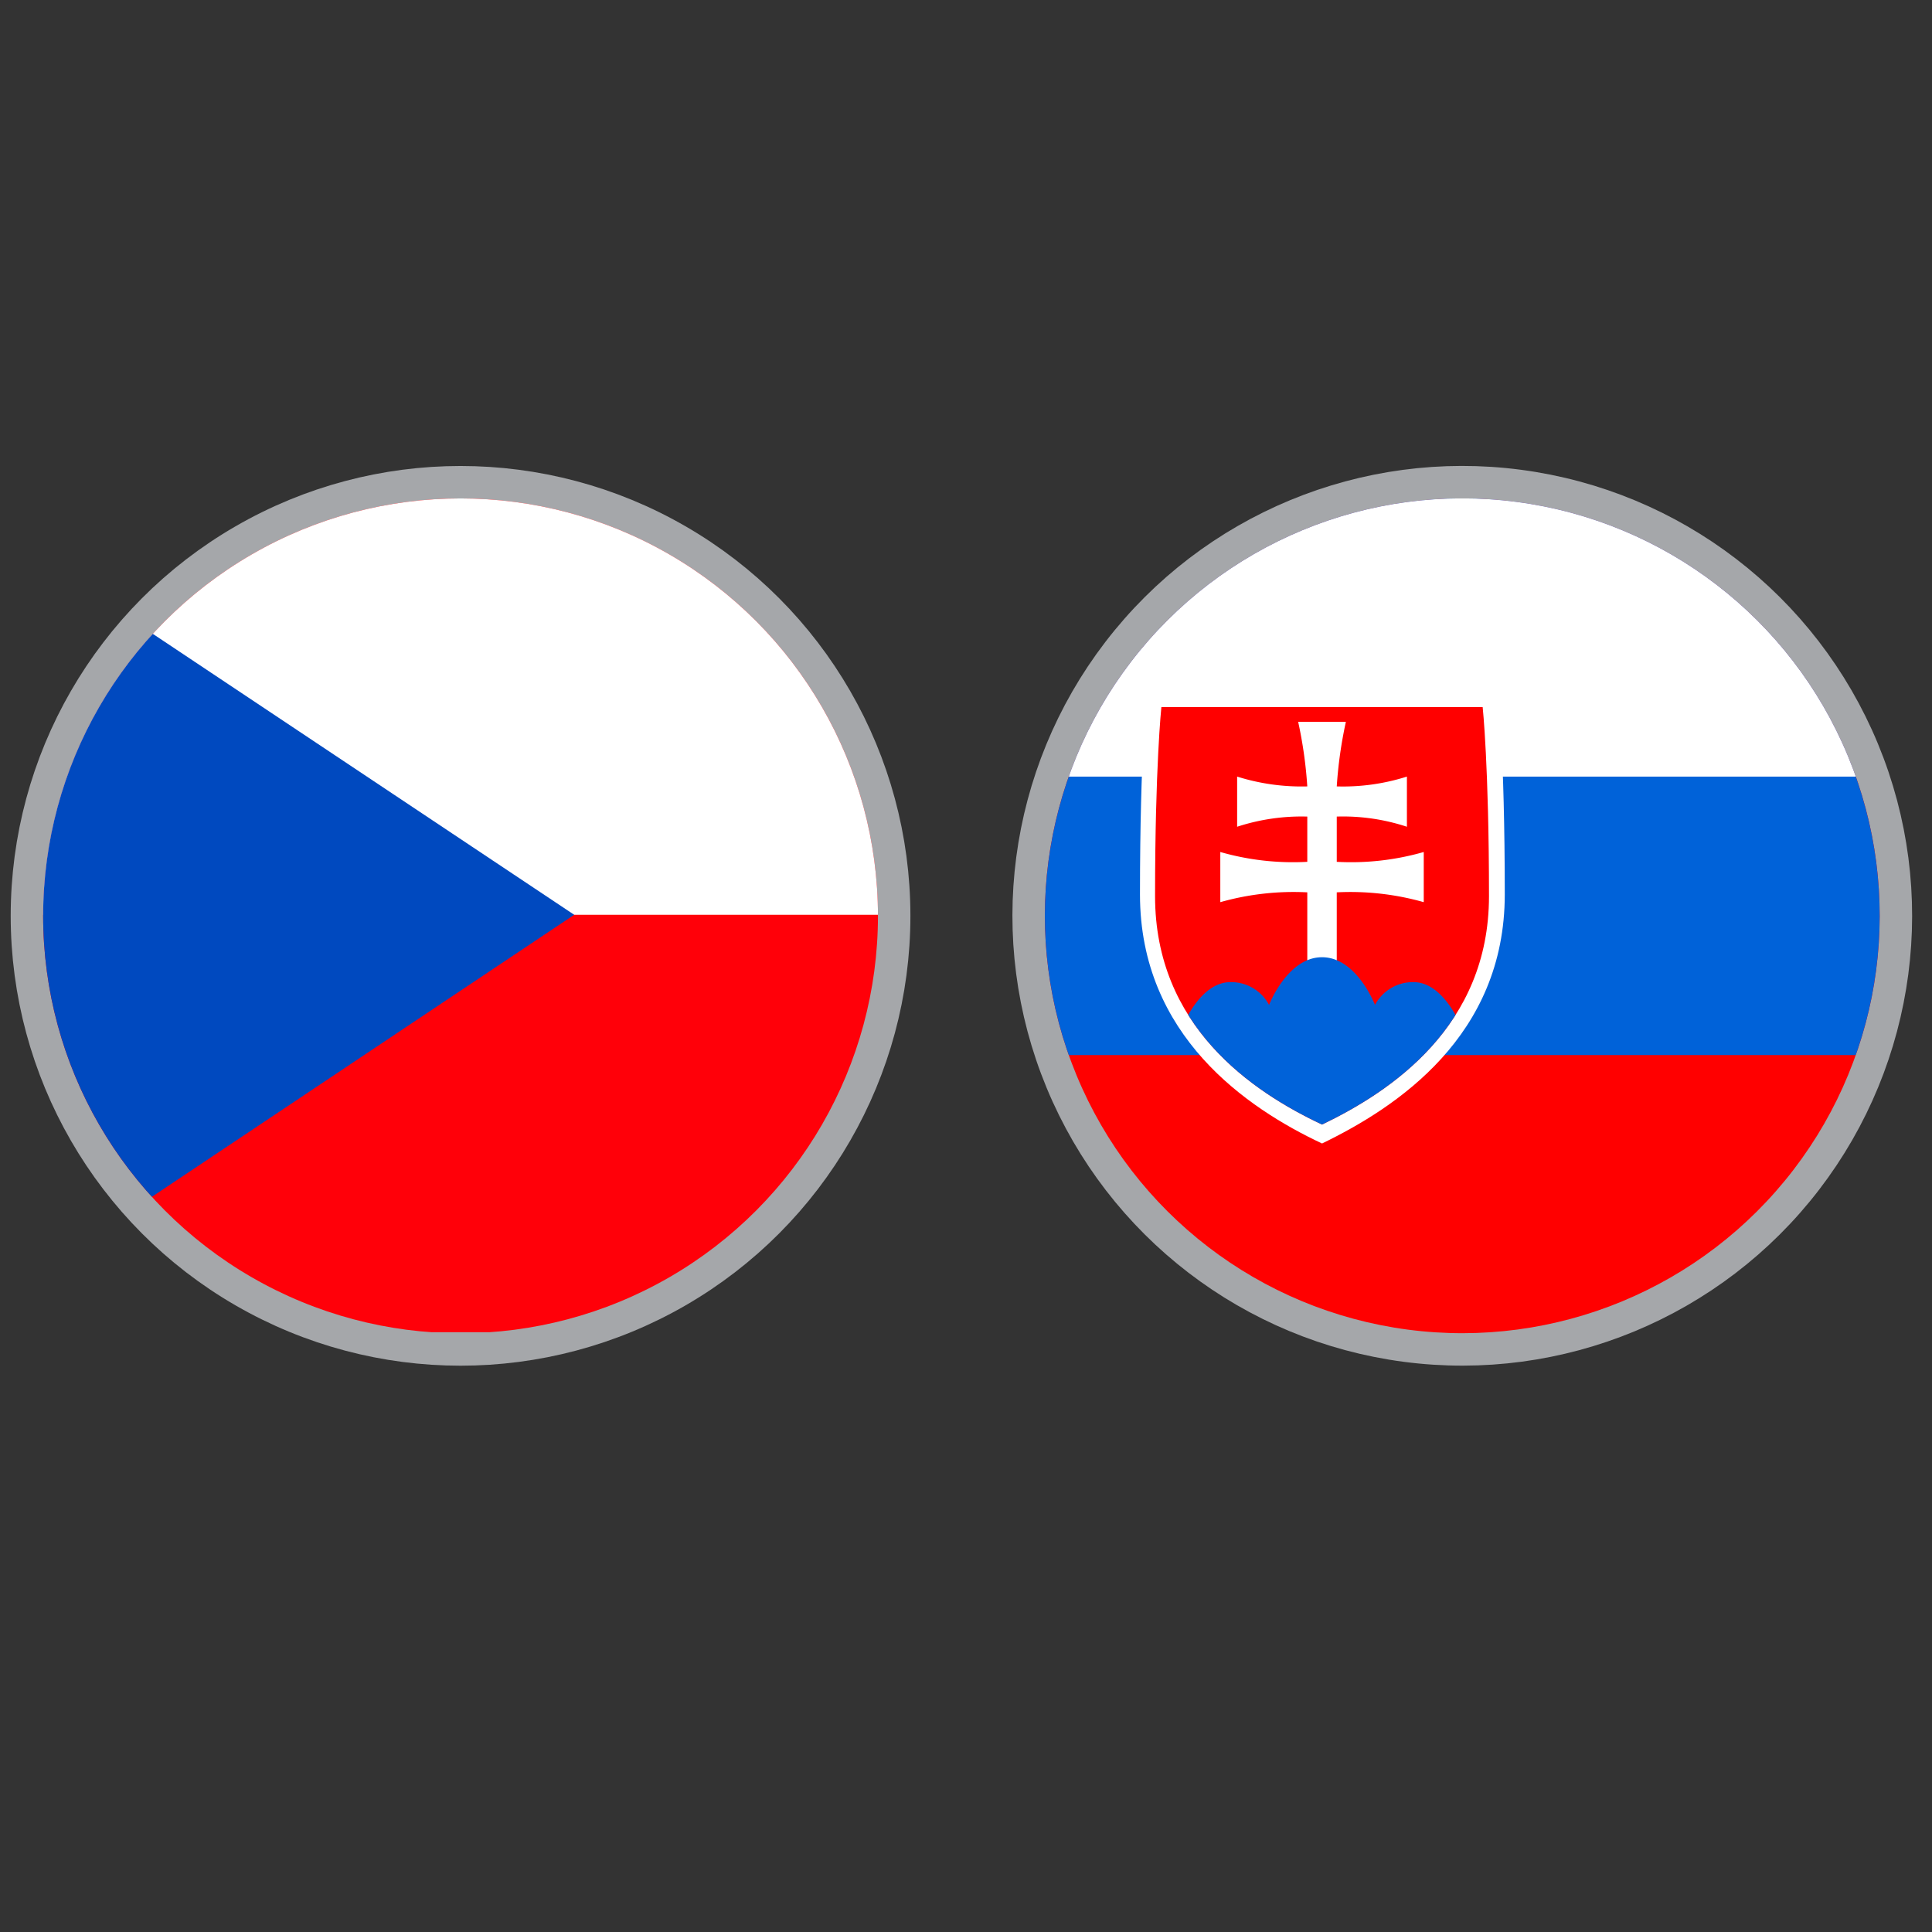 <svg xmlns="http://www.w3.org/2000/svg" xmlns:xlink="http://www.w3.org/1999/xlink" viewBox="0 0 55.08 55.08">
  <rect x="0" y="0" width="55.08" height="55.08" fill="#333333" stroke="none"/>
  <defs>
    <style>
      .cls-1, .cls-2, .cls-8 {
        fill: none;
      }

      .cls-2, .cls-8 {
        stroke: #a5a7aa;
        stroke-miterlimit: 10;
      }

      .cls-2 {
        stroke-width: 1.85px;
      }

      .cls-3 {
        clip-path: url(#clip-path);
      }

      .cls-4 {
        fill: red;
      }

      .cls-5 {
        fill: #0062d9;
      }

      .cls-6 {
        fill: #fff;
      }

      .cls-7 {
        clip-path: url(#clip-path-2);
      }

      .cls-8 {
        stroke-width: 1.85px;
      }

      .cls-9 {
        clip-path: url(#clip-path-3);
      }

      .cls-10 {
        fill: #ff0009;
      }

      .cls-11 {
        fill: #0049bf;
      }
    </style>
    <clipPath id="clip-path">
      <circle class="cls-1" cx="41.69" cy="26.11" r="11.9" transform="translate(-6.82 17.94) rotate(-22.5)"/>
    </clipPath>
    <clipPath id="clip-path-2">
      <path class="cls-1" d="M37.69,32.06c-2-.94-4.76-2.81-4.76-6.51s.18-5.39.18-5.39h9.16s.18,1.68.18,5.39S39.65,31.12,37.69,32.06Z"/>
    </clipPath>
    <clipPath id="clip-path-3">
      <circle class="cls-1" cx="13.13" cy="26.11" r="11.9"/>
    </clipPath>
  </defs>
  <g id="Flags">
    <g>
      <g>
        <circle class="cls-2" cx="41.69" cy="26.11" r="11.9" transform="translate(-6.82 17.94) rotate(-22.5)"/>
        <g class="cls-3">
          <g>
            <rect class="cls-4" x="25.14" y="14.21" width="35.71" height="23.8"/>
            <rect class="cls-5" x="25.14" y="14.21" width="35.71" height="15.87"/>
            <rect class="cls-6" x="25.14" y="14.21" width="35.71" height="7.93"/>
            <g>
              <path id="coa" class="cls-6" d="M37.69,32.6c-2.13-1-5.19-3.07-5.19-7.1s.2-5.87.2-5.87h10s.2,1.83.2,5.87S39.82,31.57,37.69,32.6Z"/>
              <path id="coa-2" data-name="coa" class="cls-4" d="M37.69,32.06c-2-.94-4.76-2.81-4.76-6.51s.18-5.39.18-5.39h9.16s.18,1.68.18,5.39S39.65,31.12,37.69,32.06Z"/>
              <path class="cls-6" d="M40.59,24.29a7.5,7.5,0,0,1-2.48.28V23.28a5.81,5.81,0,0,1,2,.29s0-.33,0-.72,0-.71,0-.71a6,6,0,0,1-2,.28,12.33,12.33,0,0,1,.26-1.84s-.49,0-.68,0-.68,0-.68,0a12.33,12.33,0,0,1,.26,1.84,6.11,6.11,0,0,1-2-.28s0,.33,0,.71,0,.72,0,.72a5.9,5.9,0,0,1,2-.29v1.29a7.5,7.5,0,0,1-2.48-.28s0,.33,0,.71,0,.72,0,.72a7.66,7.66,0,0,1,2.48-.28v2h.84v-2a7.68,7.68,0,0,1,2.48.28s0-.33,0-.72S40.59,24.29,40.59,24.29Z"/>
              <g class="cls-7">
                <path class="cls-5" d="M37.6,33.28l-4.05-3.62S34.07,28,35.08,28a1.22,1.22,0,0,1,1.1.65s.52-1.36,1.51-1.36,1.51,1.36,1.51,1.36A1.22,1.22,0,0,1,40.3,28c1,0,1.53,1.68,1.53,1.68L37.6,33.28Z"/>
              </g>
            </g>
          </g>
          <circle class="cls-1" cx="41.69" cy="26.11" r="11.9" transform="translate(-6.82 17.94) rotate(-22.5)"/>
        </g>
      </g>
      <g>
        <circle class="cls-8" cx="13.13" cy="26.11" r="11.9"/>
        <g class="cls-9">
          <g>
            <rect class="cls-10" x="-1.48" y="14.18" width="35.7" height="23.8"/>
            <rect class="cls-6" x="-1.48" y="14.18" width="35.7" height="11.9"/>
            <path class="cls-11" d="M16.37,26.08-1.48,14.18V38Z"/>
          </g>
          <circle class="cls-1" cx="13.13" cy="26.11" r="11.9"/>
        </g>
      </g>
      <rect class="cls-1" x="0.62" y="0.62" width="53.84" height="53.84"/>
    </g>
  </g>
</svg>
